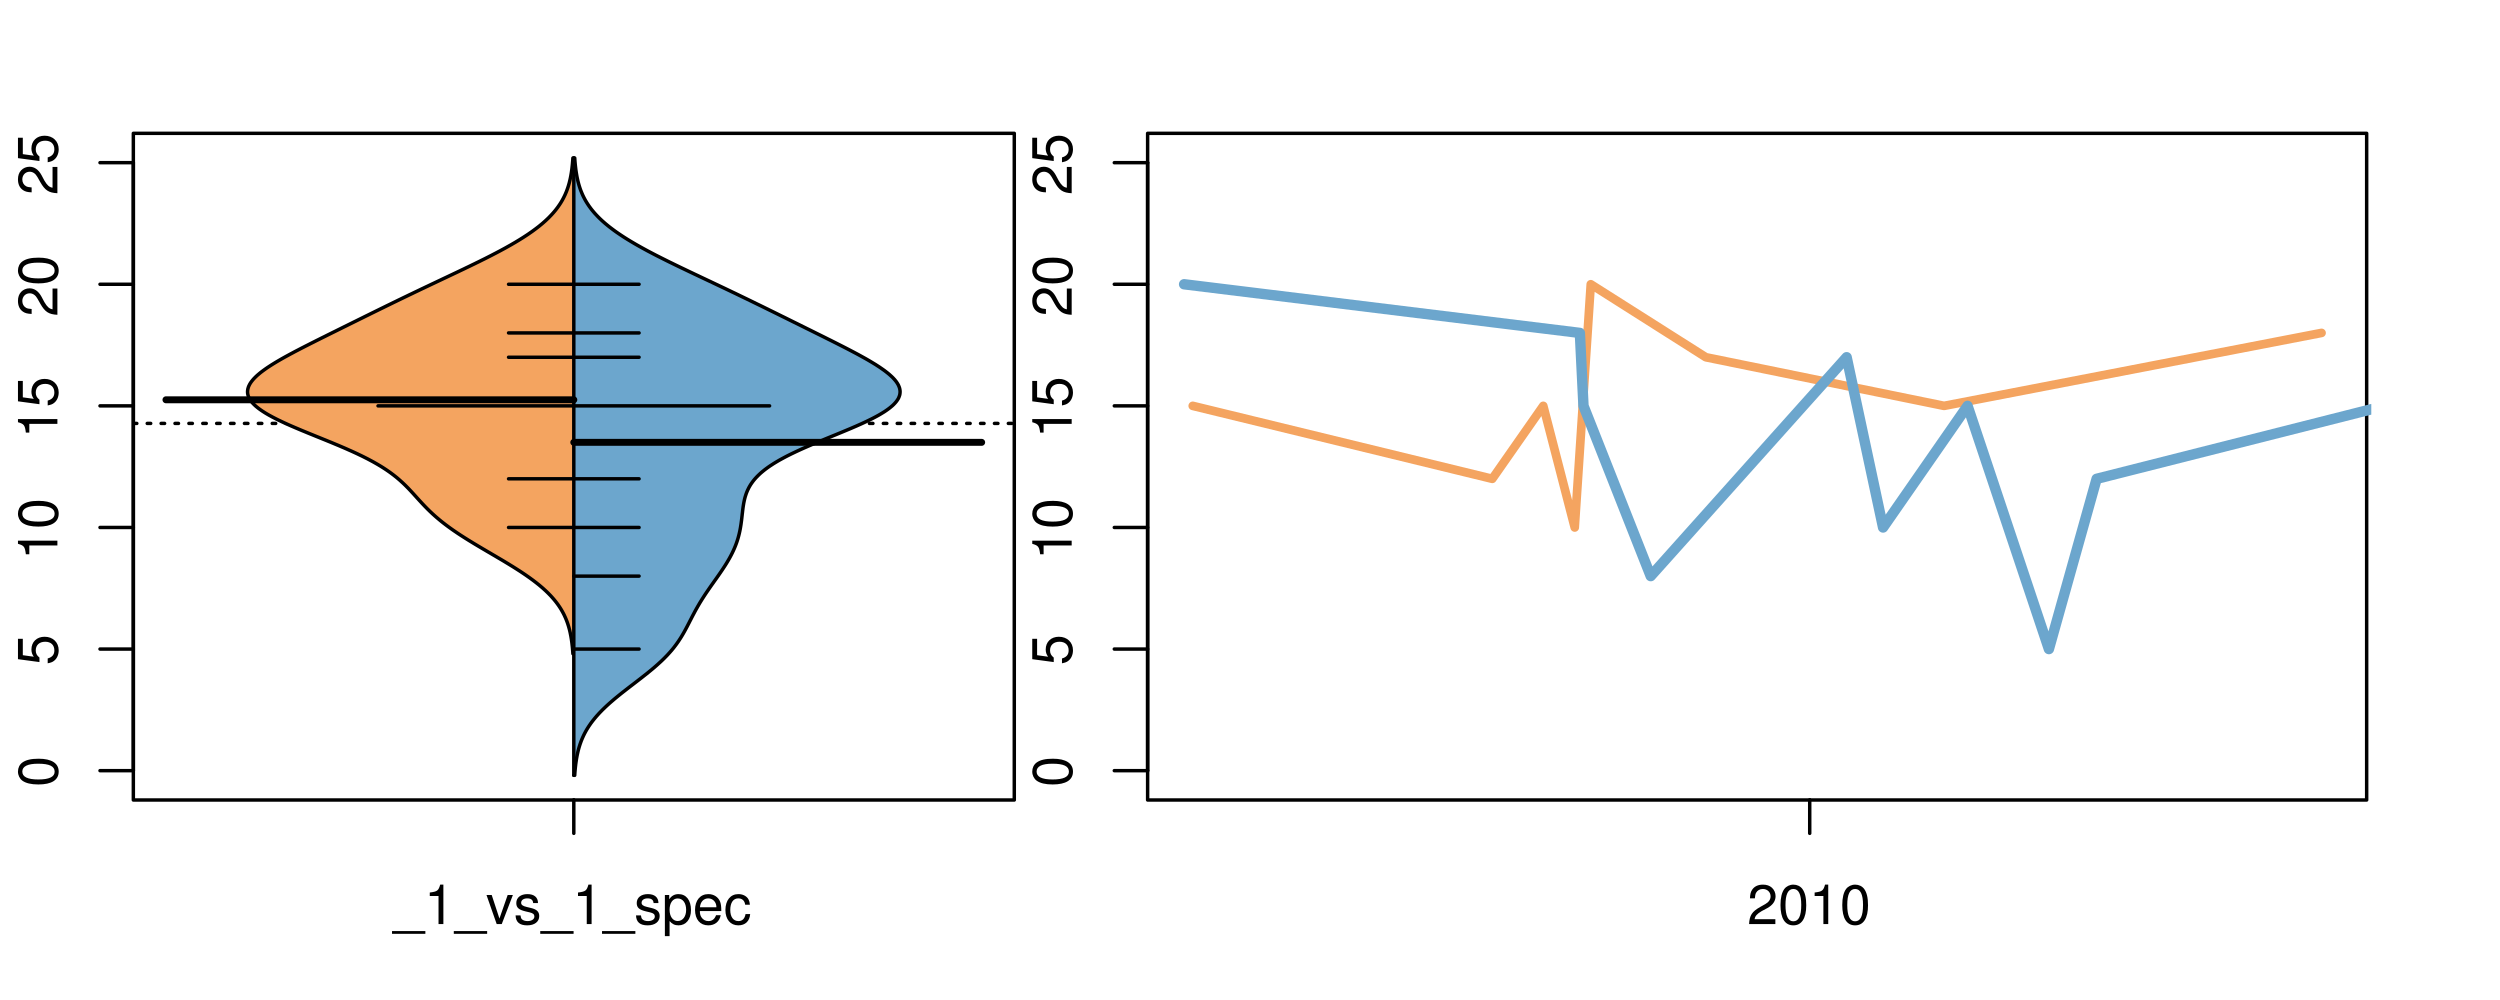 <?xml version="1.0" encoding="UTF-8"?>
<svg xmlns="http://www.w3.org/2000/svg" xmlns:xlink="http://www.w3.org/1999/xlink" width="540pt" height="216pt" viewBox="0 0 540 216" version="1.1">
<defs>
<g>
<symbol overflow="visible" id="glyph0-0">
<path style="stroke:none;" d="M -8.516 -3.297 C -8.516 -2.516 -8.156 -1.781 -7.578 -1.344 C -6.828 -0.797 -5.688 -0.516 -4.109 -0.516 C -1.25 -0.516 0.281 -1.469 0.281 -3.297 C 0.281 -5.094 -1.25 -6.078 -4.047 -6.078 C -5.703 -6.078 -6.797 -5.812 -7.578 -5.25 C -8.172 -4.812 -8.516 -4.109 -8.516 -3.297 Z M -7.578 -3.297 C -7.578 -4.438 -6.422 -5 -4.141 -5 C -1.734 -5 -0.594 -4.453 -0.594 -3.281 C -0.594 -2.156 -1.781 -1.594 -4.109 -1.594 C -6.438 -1.594 -7.578 -2.156 -7.578 -3.297 Z M -7.578 -3.297 "/>
</symbol>
<symbol overflow="visible" id="glyph0-1">
<path style="stroke:none;" d="M -8.516 -5.719 L -8.516 -1.312 L -3.875 -0.688 L -3.875 -1.656 C -4.469 -2.141 -4.672 -2.562 -4.672 -3.219 C -4.672 -4.359 -3.891 -5.078 -2.625 -5.078 C -1.406 -5.078 -0.656 -4.375 -0.656 -3.219 C -0.656 -2.297 -1.125 -1.734 -2.094 -1.469 L -2.094 -0.422 C -1.391 -0.562 -1.062 -0.688 -0.75 -0.938 C -0.094 -1.422 0.281 -2.281 0.281 -3.234 C 0.281 -4.953 -0.969 -6.156 -2.766 -6.156 C -4.453 -6.156 -5.609 -5.047 -5.609 -3.406 C -5.609 -2.812 -5.453 -2.328 -5.094 -1.844 L -7.469 -2.172 L -7.469 -5.719 Z M -8.516 -5.719 "/>
</symbol>
<symbol overflow="visible" id="glyph0-2">
<path style="stroke:none;" d="M -6.062 -3.109 L 0 -3.109 L 0 -4.156 L -8.516 -4.156 L -8.516 -3.469 C -7.203 -3.094 -7.016 -2.859 -6.812 -1.219 L -6.062 -1.219 Z M -6.062 -3.109 "/>
</symbol>
<symbol overflow="visible" id="glyph0-3">
<path style="stroke:none;" d="M -1.047 -6.078 L -1.047 -1.594 C -1.734 -1.703 -2.188 -2.094 -2.797 -3.125 L -3.438 -4.328 C -4.094 -5.516 -4.969 -6.125 -6.016 -6.125 C -6.719 -6.125 -7.375 -5.844 -7.844 -5.344 C -8.297 -4.844 -8.516 -4.219 -8.516 -3.406 C -8.516 -2.328 -8.125 -1.531 -7.406 -1.062 C -6.953 -0.75 -6.422 -0.625 -5.562 -0.594 L -5.562 -1.656 C -6.125 -1.688 -6.484 -1.766 -6.75 -1.906 C -7.266 -2.188 -7.578 -2.734 -7.578 -3.375 C -7.578 -4.328 -6.906 -5.047 -5.984 -5.047 C -5.312 -5.047 -4.734 -4.656 -4.312 -3.906 L -3.688 -2.797 C -2.672 -1.016 -1.875 -0.5 0 -0.406 L 0 -6.078 Z M -1.047 -6.078 "/>
</symbol>
<symbol overflow="visible" id="glyph0-4">
<path style="stroke:none;" d="M -8.75 -5.938 L -8.75 -4.938 L -5.5 -4.938 C -6.125 -4.531 -6.469 -3.859 -6.469 -3.016 C -6.469 -1.375 -5.156 -0.312 -3.156 -0.312 C -1.031 -0.312 0.281 -1.359 0.281 -3.047 C 0.281 -3.906 -0.047 -4.516 -0.828 -5.047 L 0 -5.047 L 0 -5.938 Z M -5.531 -3.188 C -5.531 -4.266 -4.578 -4.938 -3.078 -4.938 C -1.625 -4.938 -0.656 -4.25 -0.656 -3.188 C -0.656 -2.094 -1.625 -1.359 -3.094 -1.359 C -4.562 -1.359 -5.531 -2.094 -5.531 -3.188 Z M -5.531 -3.188 "/>
</symbol>
<symbol overflow="visible" id="glyph0-5">
<path style="stroke:none;" d="M -6.281 -3.094 L -6.281 -2.047 L -7.266 -2.047 C -7.688 -2.047 -7.906 -2.297 -7.906 -2.75 C -7.906 -2.828 -7.906 -2.875 -7.891 -3.094 L -8.719 -3.094 C -8.766 -2.875 -8.781 -2.734 -8.781 -2.531 C -8.781 -1.609 -8.25 -1.062 -7.359 -1.062 L -6.281 -1.062 L -6.281 -0.219 L -5.469 -0.219 L -5.469 -1.062 L 0 -1.062 L 0 -2.047 L -5.469 -2.047 L -5.469 -3.094 Z M -6.281 -3.094 "/>
</symbol>
<symbol overflow="visible" id="glyph0-6">
<path style="stroke:none;" d="M 1.516 -6.938 L 1.516 0.266 L 2.109 0.266 L 2.109 -6.938 Z M 1.516 -6.938 "/>
</symbol>
<symbol overflow="visible" id="glyph0-7">
<path style="stroke:none;" d="M -6.469 -3.266 C -6.469 -1.5 -5.203 -0.438 -3.094 -0.438 C -0.984 -0.438 0.281 -1.484 0.281 -3.281 C 0.281 -5.047 -0.984 -6.125 -3.047 -6.125 C -5.219 -6.125 -6.469 -5.078 -6.469 -3.266 Z M -5.547 -3.281 C -5.547 -4.406 -4.625 -5.078 -3.062 -5.078 C -1.578 -5.078 -0.641 -4.375 -0.641 -3.281 C -0.641 -2.156 -1.578 -1.469 -3.094 -1.469 C -4.609 -1.469 -5.547 -2.156 -5.547 -3.281 Z M -5.547 -3.281 "/>
</symbol>
<symbol overflow="visible" id="glyph0-8">
<path style="stroke:none;" d="M -8.75 -1.828 L -8.75 -0.812 L 0 -0.812 L 0 -1.828 Z M -8.75 -1.828 "/>
</symbol>
<symbol overflow="visible" id="glyph0-9">
<path style="stroke:none;" d="M -1.25 -2.297 L -1.25 -1.047 L 0 -1.047 L 0 -2.297 Z M -1.25 -2.297 "/>
</symbol>
<symbol overflow="visible" id="glyph0-10">
<path style="stroke:none;" d="M -2.047 -3.922 L 0 -3.922 L 0 -4.984 L -2.047 -4.984 L -2.047 -6.234 L -2.984 -6.234 L -2.984 -4.984 L -8.516 -4.984 L -8.516 -4.203 L -3.156 -0.344 L -2.047 -0.344 Z M -2.984 -3.922 L -2.984 -1.266 L -6.703 -3.922 Z M -2.984 -3.922 "/>
</symbol>
<symbol overflow="visible" id="glyph0-11">
<path style="stroke:none;" d="M 0 -3.422 L -6.281 -5.828 L -6.281 -4.703 L -1.188 -2.922 L -6.281 -1.25 L -6.281 -0.125 L 0 -2.328 Z M 0 -3.422 "/>
</symbol>
<symbol overflow="visible" id="glyph0-12">
<path style="stroke:none;" d="M -0.594 -6.422 C -0.562 -6.312 -0.562 -6.266 -0.562 -6.203 C -0.562 -5.859 -0.75 -5.656 -1.062 -5.656 L -4.75 -5.656 C -5.875 -5.656 -6.469 -4.844 -6.469 -3.297 C -6.469 -2.391 -6.203 -1.625 -5.734 -1.219 C -5.406 -0.922 -5.047 -0.797 -4.422 -0.781 L -4.422 -1.781 C -5.203 -1.875 -5.547 -2.328 -5.547 -3.266 C -5.547 -4.156 -5.203 -4.672 -4.609 -4.672 L -4.344 -4.672 C -3.922 -4.672 -3.75 -4.422 -3.641 -3.625 C -3.469 -2.203 -3.422 -1.984 -3.266 -1.609 C -2.969 -0.875 -2.406 -0.5 -1.578 -0.5 C -0.438 -0.5 0.281 -1.297 0.281 -2.562 C 0.281 -3.359 0 -4 -0.641 -4.703 C -0.016 -4.781 0.281 -5.094 0.281 -5.734 C 0.281 -5.938 0.25 -6.094 0.172 -6.422 Z M -1.984 -4.672 C -1.641 -4.672 -1.438 -4.578 -1.156 -4.266 C -0.797 -3.859 -0.594 -3.375 -0.594 -2.781 C -0.594 -2 -0.969 -1.547 -1.609 -1.547 C -2.266 -1.547 -2.609 -1.984 -2.766 -3.062 C -2.906 -4.109 -2.953 -4.328 -3.109 -4.672 Z M -1.984 -4.672 "/>
</symbol>
<symbol overflow="visible" id="glyph0-13">
<path style="stroke:none;" d="M 0 -5.781 L -6.281 -5.781 L -6.281 -4.781 L -2.719 -4.781 C -1.438 -4.781 -0.594 -4.109 -0.594 -3.078 C -0.594 -2.281 -1.078 -1.781 -1.844 -1.781 L -6.281 -1.781 L -6.281 -0.781 L -1.438 -0.781 C -0.391 -0.781 0.281 -1.562 0.281 -2.781 C 0.281 -3.703 -0.047 -4.297 -0.875 -4.891 L 0 -4.891 Z M 0 -5.781 "/>
</symbol>
<symbol overflow="visible" id="glyph0-14">
<path style="stroke:none;" d="M -2.812 -6.156 C -3.766 -6.156 -4.344 -6.078 -4.812 -5.906 C -5.844 -5.5 -6.469 -4.531 -6.469 -3.359 C -6.469 -1.609 -5.125 -0.484 -3.062 -0.484 C -1 -0.484 0.281 -1.578 0.281 -3.344 C 0.281 -4.781 -0.547 -5.766 -1.906 -6.031 L -1.906 -5.016 C -1.078 -4.734 -0.641 -4.172 -0.641 -3.375 C -0.641 -2.734 -0.938 -2.203 -1.469 -1.859 C -1.828 -1.625 -2.188 -1.531 -2.812 -1.531 Z M -3.625 -1.547 C -4.781 -1.625 -5.547 -2.344 -5.547 -3.344 C -5.547 -4.328 -4.734 -5.094 -3.703 -5.094 C -3.672 -5.094 -3.641 -5.094 -3.625 -5.078 Z M -3.625 -1.547 "/>
</symbol>
<symbol overflow="visible" id="glyph1-0">
<path style="stroke:none;" d="M 6.938 1.516 L -0.266 1.516 L -0.266 2.109 L 6.938 2.109 Z M 6.938 1.516 "/>
</symbol>
<symbol overflow="visible" id="glyph1-1">
<path style="stroke:none;" d="M 3.109 -6.062 L 3.109 0 L 4.156 0 L 4.156 -8.516 L 3.469 -8.516 C 3.094 -7.203 2.859 -7.016 1.219 -6.812 L 1.219 -6.062 Z M 3.109 -6.062 "/>
</symbol>
<symbol overflow="visible" id="glyph1-2">
<path style="stroke:none;" d="M 3.422 0 L 5.828 -6.281 L 4.703 -6.281 L 2.922 -1.188 L 1.25 -6.281 L 0.125 -6.281 L 2.328 0 Z M 3.422 0 "/>
</symbol>
<symbol overflow="visible" id="glyph1-3">
<path style="stroke:none;" d="M 5.25 -4.531 C 5.25 -5.766 4.422 -6.469 2.969 -6.469 C 1.516 -6.469 0.562 -5.719 0.562 -4.547 C 0.562 -3.562 1.062 -3.094 2.562 -2.734 L 3.484 -2.516 C 4.188 -2.344 4.469 -2.094 4.469 -1.625 C 4.469 -1.047 3.875 -0.641 3 -0.641 C 2.453 -0.641 2 -0.797 1.75 -1.062 C 1.594 -1.25 1.531 -1.422 1.469 -1.875 L 0.406 -1.875 C 0.453 -0.422 1.266 0.281 2.922 0.281 C 4.5 0.281 5.516 -0.5 5.516 -1.719 C 5.516 -2.656 4.984 -3.172 3.734 -3.469 L 2.766 -3.703 C 1.953 -3.891 1.609 -4.156 1.609 -4.594 C 1.609 -5.172 2.125 -5.547 2.938 -5.547 C 3.75 -5.547 4.172 -5.203 4.203 -4.531 Z M 5.25 -4.531 "/>
</symbol>
<symbol overflow="visible" id="glyph1-4">
<path style="stroke:none;" d="M 0.641 2.609 L 1.656 2.609 L 1.656 -0.656 C 2.188 -0.016 2.766 0.281 3.594 0.281 C 5.203 0.281 6.281 -1.031 6.281 -3.031 C 6.281 -5.141 5.25 -6.469 3.578 -6.469 C 2.719 -6.469 2.047 -6.078 1.578 -5.344 L 1.578 -6.281 L 0.641 -6.281 Z M 3.406 -5.531 C 4.516 -5.531 5.234 -4.562 5.234 -3.062 C 5.234 -1.625 4.5 -0.656 3.406 -0.656 C 2.359 -0.656 1.656 -1.625 1.656 -3.094 C 1.656 -4.578 2.359 -5.531 3.406 -5.531 Z M 3.406 -5.531 "/>
</symbol>
<symbol overflow="visible" id="glyph1-5">
<path style="stroke:none;" d="M 6.156 -2.812 C 6.156 -3.766 6.078 -4.344 5.906 -4.812 C 5.5 -5.844 4.531 -6.469 3.359 -6.469 C 1.609 -6.469 0.484 -5.125 0.484 -3.062 C 0.484 -1 1.578 0.281 3.344 0.281 C 4.781 0.281 5.766 -0.547 6.031 -1.906 L 5.016 -1.906 C 4.734 -1.078 4.172 -0.641 3.375 -0.641 C 2.734 -0.641 2.203 -0.938 1.859 -1.469 C 1.625 -1.828 1.531 -2.188 1.531 -2.812 Z M 1.547 -3.625 C 1.625 -4.781 2.344 -5.547 3.344 -5.547 C 4.328 -5.547 5.094 -4.734 5.094 -3.703 C 5.094 -3.672 5.094 -3.641 5.078 -3.625 Z M 1.547 -3.625 "/>
</symbol>
<symbol overflow="visible" id="glyph1-6">
<path style="stroke:none;" d="M 5.656 -4.172 C 5.609 -4.781 5.469 -5.188 5.234 -5.531 C 4.797 -6.125 4.047 -6.469 3.172 -6.469 C 1.469 -6.469 0.375 -5.125 0.375 -3.031 C 0.375 -1.016 1.453 0.281 3.156 0.281 C 4.656 0.281 5.609 -0.625 5.719 -2.156 L 4.719 -2.156 C 4.547 -1.156 4.031 -0.641 3.188 -0.641 C 2.078 -0.641 1.422 -1.547 1.422 -3.031 C 1.422 -4.609 2.062 -5.547 3.156 -5.547 C 4 -5.547 4.531 -5.047 4.641 -4.172 Z M 5.656 -4.172 "/>
</symbol>
<symbol overflow="visible" id="glyph1-7">
<path style="stroke:none;" d="M 6.078 -1.047 L 1.594 -1.047 C 1.703 -1.734 2.094 -2.188 3.125 -2.797 L 4.328 -3.438 C 5.516 -4.094 6.125 -4.969 6.125 -6.016 C 6.125 -6.719 5.844 -7.375 5.344 -7.844 C 4.844 -8.297 4.219 -8.516 3.406 -8.516 C 2.328 -8.516 1.531 -8.125 1.062 -7.406 C 0.75 -6.953 0.625 -6.422 0.594 -5.562 L 1.656 -5.562 C 1.688 -6.125 1.766 -6.484 1.906 -6.75 C 2.188 -7.266 2.734 -7.578 3.375 -7.578 C 4.328 -7.578 5.047 -6.906 5.047 -5.984 C 5.047 -5.312 4.656 -4.734 3.906 -4.312 L 2.797 -3.688 C 1.016 -2.672 0.5 -1.875 0.406 0 L 6.078 0 Z M 6.078 -1.047 "/>
</symbol>
<symbol overflow="visible" id="glyph1-8">
<path style="stroke:none;" d="M 3.297 -8.516 C 2.516 -8.516 1.781 -8.156 1.344 -7.578 C 0.797 -6.828 0.516 -5.688 0.516 -4.109 C 0.516 -1.25 1.469 0.281 3.297 0.281 C 5.094 0.281 6.078 -1.25 6.078 -4.047 C 6.078 -5.703 5.812 -6.797 5.25 -7.578 C 4.812 -8.172 4.109 -8.516 3.297 -8.516 Z M 3.297 -7.578 C 4.438 -7.578 5 -6.422 5 -4.141 C 5 -1.734 4.453 -0.594 3.281 -0.594 C 2.156 -0.594 1.594 -1.781 1.594 -4.109 C 1.594 -6.438 2.156 -7.578 3.297 -7.578 Z M 3.297 -7.578 "/>
</symbol>
</g>
<clipPath id="clip1">
  <path d="M 28.801 28.801 L 220.086 28.801 L 220.086 173.801 L 28.801 173.801 Z M 28.801 28.801 "/>
</clipPath>
<clipPath id="clip2">
  <path d="M 247.887 28.801 L 512.199 28.801 L 512.199 173.801 L 247.887 173.801 Z M 247.887 28.801 "/>
</clipPath>
<clipPath id="clip3">
  <path d="M 233.484 14.398 L 526.598 14.398 L 526.598 188.199 L 233.484 188.199 Z M 233.484 14.398 "/>
</clipPath>
<clipPath id="clip4">
  <path d="M 247.887 28.801 L 512.199 28.801 L 512.199 173.801 L 247.887 173.801 Z M 247.887 28.801 "/>
</clipPath>
</defs>
<g id="surface406">
<path style="fill:none;stroke-width:0.75;stroke-linecap:round;stroke-linejoin:round;stroke:rgb(0%,0%,0%);stroke-opacity:1;stroke-miterlimit:10;" d="M 28.801 172.801 L 219.086 172.801 L 219.086 28.801 L 28.801 28.801 L 28.801 172.801 "/>
<path style="fill:none;stroke-width:0.75;stroke-linecap:round;stroke-linejoin:round;stroke:rgb(0%,0%,0%);stroke-opacity:1;stroke-miterlimit:10;" d="M 28.801 166.461 L 28.801 35.141 "/>
<path style="fill:none;stroke-width:0.75;stroke-linecap:round;stroke-linejoin:round;stroke:rgb(0%,0%,0%);stroke-opacity:1;stroke-miterlimit:10;" d="M 28.801 166.461 L 21.602 166.461 "/>
<path style="fill:none;stroke-width:0.75;stroke-linecap:round;stroke-linejoin:round;stroke:rgb(0%,0%,0%);stroke-opacity:1;stroke-miterlimit:10;" d="M 28.801 140.195 L 21.602 140.195 "/>
<path style="fill:none;stroke-width:0.75;stroke-linecap:round;stroke-linejoin:round;stroke:rgb(0%,0%,0%);stroke-opacity:1;stroke-miterlimit:10;" d="M 28.801 113.934 L 21.602 113.934 "/>
<path style="fill:none;stroke-width:0.75;stroke-linecap:round;stroke-linejoin:round;stroke:rgb(0%,0%,0%);stroke-opacity:1;stroke-miterlimit:10;" d="M 28.801 87.668 L 21.602 87.668 "/>
<path style="fill:none;stroke-width:0.75;stroke-linecap:round;stroke-linejoin:round;stroke:rgb(0%,0%,0%);stroke-opacity:1;stroke-miterlimit:10;" d="M 28.801 61.402 L 21.602 61.402 "/>
<path style="fill:none;stroke-width:0.75;stroke-linecap:round;stroke-linejoin:round;stroke:rgb(0%,0%,0%);stroke-opacity:1;stroke-miterlimit:10;" d="M 28.801 35.141 L 21.602 35.141 "/>
<g style="fill:rgb(0%,0%,0%);fill-opacity:1;">
  <use xlink:href="#glyph0-0" x="12.396" y="169.961"/>
</g>
<g style="fill:rgb(0%,0%,0%);fill-opacity:1;">
  <use xlink:href="#glyph0-1" x="12.396" y="143.695"/>
</g>
<g style="fill:rgb(0%,0%,0%);fill-opacity:1;">
  <use xlink:href="#glyph0-2" x="12.396" y="120.934"/>
  <use xlink:href="#glyph0-0" x="12.396" y="114.262"/>
</g>
<g style="fill:rgb(0%,0%,0%);fill-opacity:1;">
  <use xlink:href="#glyph0-2" x="12.396" y="94.668"/>
  <use xlink:href="#glyph0-1" x="12.396" y="87.996"/>
</g>
<g style="fill:rgb(0%,0%,0%);fill-opacity:1;">
  <use xlink:href="#glyph0-3" x="12.396" y="68.402"/>
  <use xlink:href="#glyph0-0" x="12.396" y="61.73"/>
</g>
<g style="fill:rgb(0%,0%,0%);fill-opacity:1;">
  <use xlink:href="#glyph0-3" x="12.396" y="42.141"/>
  <use xlink:href="#glyph0-1" x="12.396" y="35.469"/>
</g>
<path style="fill:none;stroke-width:0.75;stroke-linecap:round;stroke-linejoin:round;stroke:rgb(0%,0%,0%);stroke-opacity:1;stroke-miterlimit:10;" d="M 123.941 172.801 L 123.941 172.801 "/>
<path style="fill:none;stroke-width:0.75;stroke-linecap:round;stroke-linejoin:round;stroke:rgb(0%,0%,0%);stroke-opacity:1;stroke-miterlimit:10;" d="M 123.941 172.801 L 123.941 180 "/>
<g style="fill:rgb(0%,0%,0%);fill-opacity:1;">
  <use xlink:href="#glyph1-0" x="84.941" y="199.596"/>
  <use xlink:href="#glyph1-1" x="91.613" y="199.596"/>
  <use xlink:href="#glyph1-0" x="98.285" y="199.596"/>
  <use xlink:href="#glyph1-2" x="104.957" y="199.596"/>
  <use xlink:href="#glyph1-3" x="110.957" y="199.596"/>
  <use xlink:href="#glyph1-0" x="116.957" y="199.596"/>
  <use xlink:href="#glyph1-1" x="123.629" y="199.596"/>
  <use xlink:href="#glyph1-0" x="130.301" y="199.596"/>
  <use xlink:href="#glyph1-3" x="136.973" y="199.596"/>
  <use xlink:href="#glyph1-4" x="142.973" y="199.596"/>
  <use xlink:href="#glyph1-5" x="149.645" y="199.596"/>
  <use xlink:href="#glyph1-6" x="156.316" y="199.596"/>
</g>
<g clip-path="url(#clip1)" clip-rule="nonzero">
<path style="fill:none;stroke-width:0.75;stroke-linecap:round;stroke-linejoin:round;stroke:rgb(0%,0%,0%);stroke-opacity:1;stroke-dasharray:0.75,2.25;stroke-miterlimit:10;" d="M 28.801 91.461 L 219.086 91.461 "/>
<path style=" stroke:none;fill-rule:nonzero;fill:rgb(95.686%,64.314%,37.647%);fill-opacity:1;" d="M 123.941 34.133 L 123.746 34.133 L 123.73 34.344 L 123.719 34.551 L 123.699 34.762 L 123.684 34.973 L 123.664 35.18 L 123.648 35.391 L 123.625 35.602 L 123.605 35.809 L 123.559 36.23 L 123.535 36.438 L 123.508 36.648 L 123.477 36.855 L 123.449 37.066 L 123.418 37.277 L 123.383 37.484 L 123.312 37.906 L 123.27 38.113 L 123.23 38.324 L 123.188 38.535 L 123.141 38.742 L 123.094 38.953 L 123.043 39.16 L 122.992 39.371 L 122.938 39.582 L 122.879 39.789 L 122.754 40.211 L 122.688 40.418 L 122.617 40.629 L 122.543 40.84 L 122.469 41.047 L 122.391 41.258 L 122.309 41.469 L 122.219 41.676 L 122.129 41.887 L 122.039 42.094 L 121.836 42.516 L 121.73 42.723 L 121.621 42.934 L 121.508 43.145 L 121.391 43.352 L 121.141 43.773 L 121.008 43.98 L 120.871 44.191 L 120.727 44.398 L 120.582 44.609 L 120.43 44.82 L 120.273 45.027 L 120.113 45.238 L 119.945 45.449 L 119.773 45.656 L 119.594 45.867 L 119.41 46.078 L 119.223 46.285 L 119.027 46.496 L 118.828 46.703 L 118.625 46.914 L 118.414 47.125 L 118.195 47.332 L 117.973 47.543 L 117.746 47.754 L 117.508 47.961 L 117.27 48.172 L 117.023 48.383 L 116.77 48.59 L 116.516 48.801 L 116.25 49.012 L 115.98 49.219 L 115.703 49.43 L 115.422 49.637 L 115.137 49.848 L 114.844 50.059 L 114.543 50.266 L 114.242 50.477 L 113.93 50.688 L 113.617 50.895 L 112.969 51.316 L 112.637 51.523 L 112.301 51.734 L 111.961 51.941 L 111.609 52.152 L 111.262 52.363 L 110.902 52.57 L 110.543 52.781 L 110.176 52.992 L 109.805 53.199 L 109.43 53.41 L 109.051 53.621 L 108.668 53.828 L 108.281 54.039 L 107.887 54.25 L 107.492 54.457 L 107.094 54.668 L 106.691 54.875 L 106.289 55.086 L 105.879 55.297 L 105.469 55.504 L 105.055 55.715 L 104.637 55.926 L 104.215 56.133 L 103.371 56.555 L 102.941 56.762 L 102.516 56.973 L 102.082 57.18 L 101.652 57.391 L 101.219 57.602 L 100.781 57.809 L 100.348 58.02 L 99.91 58.23 L 99.469 58.438 L 99.031 58.648 L 98.59 58.859 L 98.148 59.066 L 97.707 59.277 L 97.266 59.484 L 96.824 59.695 L 96.379 59.906 L 95.938 60.113 L 95.492 60.324 L 95.051 60.535 L 94.609 60.742 L 94.164 60.953 L 93.723 61.164 L 93.281 61.371 L 92.398 61.793 L 91.957 62 L 91.516 62.211 L 91.074 62.418 L 90.199 62.84 L 89.762 63.047 L 88.887 63.469 L 88.449 63.676 L 88.016 63.887 L 87.578 64.098 L 87.145 64.305 L 86.711 64.516 L 86.281 64.723 L 85.848 64.934 L 85.418 65.145 L 84.988 65.352 L 84.129 65.773 L 83.699 65.98 L 83.27 66.191 L 82.844 66.402 L 82.418 66.609 L 81.988 66.82 L 81.562 67.031 L 81.137 67.238 L 80.711 67.449 L 80.285 67.656 L 79.863 67.867 L 79.438 68.078 L 79.012 68.285 L 78.59 68.496 L 78.164 68.707 L 77.742 68.914 L 77.316 69.125 L 76.895 69.336 L 76.469 69.543 L 76.047 69.754 L 75.625 69.961 L 75.199 70.172 L 74.777 70.383 L 74.355 70.59 L 73.93 70.801 L 73.508 71.012 L 73.086 71.219 L 72.664 71.43 L 72.238 71.641 L 71.816 71.848 L 71.395 72.059 L 70.973 72.266 L 70.551 72.477 L 70.133 72.688 L 69.711 72.895 L 69.289 73.105 L 68.871 73.316 L 68.453 73.523 L 67.617 73.945 L 67.203 74.152 L 66.375 74.574 L 65.965 74.781 L 65.555 74.992 L 65.148 75.199 L 64.742 75.41 L 64.34 75.621 L 63.938 75.828 L 63.539 76.039 L 63.145 76.25 L 62.754 76.457 L 61.98 76.879 L 61.602 77.086 L 61.223 77.297 L 60.855 77.504 L 60.488 77.715 L 60.125 77.926 L 59.773 78.133 L 59.422 78.344 L 59.078 78.555 L 58.742 78.762 L 58.414 78.973 L 58.09 79.184 L 57.773 79.391 L 57.469 79.602 L 57.172 79.812 L 56.883 80.02 L 56.602 80.23 L 56.328 80.438 L 56.07 80.648 L 55.82 80.859 L 55.578 81.066 L 55.352 81.277 L 55.133 81.488 L 54.93 81.695 L 54.734 81.906 L 54.555 82.117 L 54.387 82.324 L 54.23 82.535 L 54.09 82.742 L 53.961 82.953 L 53.852 83.164 L 53.75 83.371 L 53.664 83.582 L 53.598 83.793 L 53.539 84 L 53.504 84.211 L 53.48 84.422 L 53.469 84.629 L 53.48 84.84 L 53.5 85.047 L 53.547 85.258 L 53.602 85.469 L 53.672 85.676 L 53.766 85.887 L 53.867 86.098 L 53.992 86.305 L 54.133 86.516 L 54.285 86.727 L 54.457 86.934 L 54.641 87.145 L 54.852 87.355 L 55.066 87.562 L 55.301 87.773 L 55.555 87.98 L 55.816 88.191 L 56.102 88.402 L 56.395 88.609 L 56.707 88.82 L 57.031 89.031 L 57.363 89.238 L 57.719 89.449 L 58.082 89.66 L 58.461 89.867 L 58.848 90.078 L 59.246 90.285 L 59.66 90.496 L 60.082 90.707 L 60.516 90.914 L 60.957 91.125 L 61.406 91.336 L 61.867 91.543 L 62.332 91.754 L 62.809 91.965 L 63.289 92.172 L 63.777 92.383 L 64.27 92.59 L 64.766 92.801 L 65.27 93.012 L 65.777 93.219 L 66.285 93.43 L 66.797 93.641 L 67.312 93.848 L 68.344 94.27 L 68.863 94.477 L 69.895 94.898 L 70.41 95.105 L 70.922 95.316 L 71.434 95.523 L 71.941 95.734 L 72.445 95.945 L 72.945 96.152 L 73.441 96.363 L 73.934 96.574 L 74.418 96.781 L 74.898 96.992 L 75.371 97.203 L 75.844 97.41 L 76.305 97.621 L 76.758 97.828 L 77.211 98.039 L 77.648 98.25 L 78.086 98.457 L 78.512 98.668 L 78.926 98.879 L 79.34 99.086 L 79.738 99.297 L 80.133 99.508 L 80.52 99.715 L 80.895 99.926 L 81.266 100.137 L 81.625 100.344 L 81.977 100.555 L 82.32 100.762 L 82.656 100.973 L 82.984 101.184 L 83.301 101.391 L 83.613 101.602 L 83.918 101.812 L 84.211 102.02 L 84.5 102.23 L 84.781 102.441 L 85.055 102.648 L 85.32 102.859 L 85.582 103.066 L 85.836 103.277 L 86.082 103.488 L 86.324 103.695 L 86.559 103.906 L 86.789 104.117 L 87.016 104.324 L 87.238 104.535 L 87.457 104.746 L 87.668 104.953 L 87.875 105.164 L 88.082 105.371 L 88.285 105.582 L 88.484 105.793 L 88.68 106 L 89.07 106.422 L 89.262 106.629 L 89.453 106.84 L 89.641 107.051 L 89.832 107.258 L 90.02 107.469 L 90.211 107.68 L 90.402 107.887 L 90.59 108.098 L 90.785 108.305 L 90.977 108.516 L 91.172 108.727 L 91.367 108.934 L 91.766 109.355 L 91.969 109.562 L 92.383 109.984 L 92.598 110.191 L 92.812 110.402 L 93.031 110.609 L 93.254 110.82 L 93.48 111.031 L 93.711 111.238 L 93.945 111.449 L 94.184 111.66 L 94.426 111.867 L 94.926 112.289 L 95.18 112.496 L 95.441 112.707 L 95.707 112.918 L 95.977 113.125 L 96.25 113.336 L 96.527 113.543 L 96.812 113.754 L 97.102 113.965 L 97.391 114.172 L 97.688 114.383 L 97.988 114.594 L 98.293 114.801 L 98.602 115.012 L 98.914 115.223 L 99.23 115.43 L 99.551 115.641 L 99.875 115.848 L 100.203 116.059 L 100.535 116.27 L 100.867 116.477 L 101.203 116.688 L 101.547 116.898 L 101.887 117.105 L 102.23 117.316 L 102.578 117.527 L 102.926 117.734 L 103.277 117.945 L 103.629 118.152 L 104.34 118.574 L 104.695 118.781 L 105.051 118.992 L 105.41 119.203 L 105.77 119.41 L 106.125 119.621 L 106.484 119.832 L 106.84 120.039 L 107.551 120.461 L 107.906 120.668 L 108.262 120.879 L 108.613 121.086 L 108.965 121.297 L 109.312 121.508 L 109.656 121.715 L 110.004 121.926 L 110.344 122.137 L 110.684 122.344 L 111.02 122.555 L 111.352 122.766 L 111.68 122.973 L 112.008 123.184 L 112.332 123.391 L 112.965 123.812 L 113.273 124.02 L 113.582 124.23 L 113.883 124.441 L 114.18 124.648 L 114.477 124.859 L 114.762 125.07 L 115.047 125.277 L 115.328 125.488 L 115.602 125.699 L 115.871 125.906 L 116.133 126.117 L 116.395 126.324 L 116.648 126.535 L 116.895 126.746 L 117.141 126.953 L 117.379 127.164 L 117.609 127.375 L 117.84 127.582 L 118.277 128.004 L 118.488 128.211 L 118.691 128.422 L 118.895 128.629 L 119.277 129.051 L 119.461 129.258 L 119.641 129.469 L 119.816 129.68 L 119.984 129.887 L 120.148 130.098 L 120.309 130.309 L 120.461 130.516 L 120.613 130.727 L 120.754 130.934 L 120.895 131.145 L 121.031 131.355 L 121.16 131.562 L 121.285 131.773 L 121.406 131.984 L 121.523 132.191 L 121.637 132.402 L 121.746 132.613 L 121.852 132.82 L 122.047 133.242 L 122.141 133.449 L 122.23 133.66 L 122.316 133.867 L 122.398 134.078 L 122.477 134.289 L 122.551 134.496 L 122.625 134.707 L 122.691 134.918 L 122.758 135.125 L 122.883 135.547 L 122.938 135.754 L 122.996 135.965 L 123.047 136.172 L 123.098 136.383 L 123.145 136.594 L 123.188 136.801 L 123.273 137.223 L 123.312 137.43 L 123.383 137.852 L 123.418 138.059 L 123.48 138.48 L 123.508 138.688 L 123.535 138.898 L 123.559 139.105 L 123.605 139.527 L 123.629 139.734 L 123.668 140.156 L 123.684 140.363 L 123.703 140.574 L 123.719 140.785 L 123.73 140.992 L 123.746 141.203 L 123.941 141.203 Z M 123.941 34.133 "/>
<path style="fill:none;stroke-width:0.75;stroke-linecap:round;stroke-linejoin:round;stroke:rgb(0%,0%,0%);stroke-opacity:1;stroke-miterlimit:10;" d="M 123.941 34.133 L 123.746 34.133 L 123.73 34.344 L 123.719 34.551 L 123.699 34.762 L 123.684 34.973 L 123.664 35.18 L 123.648 35.391 L 123.625 35.602 L 123.605 35.809 L 123.559 36.23 L 123.535 36.438 L 123.508 36.648 L 123.477 36.855 L 123.449 37.066 L 123.418 37.277 L 123.383 37.484 L 123.312 37.906 L 123.27 38.113 L 123.23 38.324 L 123.188 38.535 L 123.141 38.742 L 123.094 38.953 L 123.043 39.16 L 122.992 39.371 L 122.938 39.582 L 122.879 39.789 L 122.754 40.211 L 122.688 40.418 L 122.617 40.629 L 122.543 40.84 L 122.469 41.047 L 122.391 41.258 L 122.309 41.469 L 122.219 41.676 L 122.129 41.887 L 122.039 42.094 L 121.836 42.516 L 121.73 42.723 L 121.621 42.934 L 121.508 43.145 L 121.391 43.352 L 121.141 43.773 L 121.008 43.98 L 120.871 44.191 L 120.727 44.398 L 120.582 44.609 L 120.43 44.82 L 120.273 45.027 L 120.113 45.238 L 119.945 45.449 L 119.773 45.656 L 119.594 45.867 L 119.41 46.078 L 119.223 46.285 L 119.027 46.496 L 118.828 46.703 L 118.625 46.914 L 118.414 47.125 L 118.195 47.332 L 117.973 47.543 L 117.746 47.754 L 117.508 47.961 L 117.27 48.172 L 117.023 48.383 L 116.77 48.59 L 116.516 48.801 L 116.25 49.012 L 115.98 49.219 L 115.703 49.43 L 115.422 49.637 L 115.137 49.848 L 114.844 50.059 L 114.543 50.266 L 114.242 50.477 L 113.93 50.688 L 113.617 50.895 L 112.969 51.316 L 112.637 51.523 L 112.301 51.734 L 111.961 51.941 L 111.609 52.152 L 111.262 52.363 L 110.902 52.57 L 110.543 52.781 L 110.176 52.992 L 109.805 53.199 L 109.43 53.41 L 109.051 53.621 L 108.668 53.828 L 108.281 54.039 L 107.887 54.25 L 107.492 54.457 L 107.094 54.668 L 106.691 54.875 L 106.289 55.086 L 105.879 55.297 L 105.469 55.504 L 105.055 55.715 L 104.637 55.926 L 104.215 56.133 L 103.371 56.555 L 102.941 56.762 L 102.516 56.973 L 102.082 57.18 L 101.652 57.391 L 101.219 57.602 L 100.781 57.809 L 100.348 58.02 L 99.91 58.23 L 99.469 58.438 L 99.031 58.648 L 98.59 58.859 L 98.148 59.066 L 97.707 59.277 L 97.266 59.484 L 96.824 59.695 L 96.379 59.906 L 95.938 60.113 L 95.492 60.324 L 95.051 60.535 L 94.609 60.742 L 94.164 60.953 L 93.723 61.164 L 93.281 61.371 L 92.398 61.793 L 91.957 62 L 91.516 62.211 L 91.074 62.418 L 90.199 62.84 L 89.762 63.047 L 88.887 63.469 L 88.449 63.676 L 88.016 63.887 L 87.578 64.098 L 87.145 64.305 L 86.711 64.516 L 86.281 64.723 L 85.848 64.934 L 85.418 65.145 L 84.988 65.352 L 84.129 65.773 L 83.699 65.98 L 83.27 66.191 L 82.844 66.402 L 82.418 66.609 L 81.988 66.82 L 81.562 67.031 L 81.137 67.238 L 80.711 67.449 L 80.285 67.656 L 79.863 67.867 L 79.438 68.078 L 79.012 68.285 L 78.59 68.496 L 78.164 68.707 L 77.742 68.914 L 77.316 69.125 L 76.895 69.336 L 76.469 69.543 L 76.047 69.754 L 75.625 69.961 L 75.199 70.172 L 74.777 70.383 L 74.355 70.59 L 73.93 70.801 L 73.508 71.012 L 73.086 71.219 L 72.664 71.43 L 72.238 71.641 L 71.816 71.848 L 71.395 72.059 L 70.973 72.266 L 70.551 72.477 L 70.133 72.688 L 69.711 72.895 L 69.289 73.105 L 68.871 73.316 L 68.453 73.523 L 67.617 73.945 L 67.203 74.152 L 66.375 74.574 L 65.965 74.781 L 65.555 74.992 L 65.148 75.199 L 64.742 75.41 L 64.34 75.621 L 63.938 75.828 L 63.539 76.039 L 63.145 76.25 L 62.754 76.457 L 61.98 76.879 L 61.602 77.086 L 61.223 77.297 L 60.855 77.504 L 60.488 77.715 L 60.125 77.926 L 59.773 78.133 L 59.422 78.344 L 59.078 78.555 L 58.742 78.762 L 58.414 78.973 L 58.09 79.184 L 57.773 79.391 L 57.469 79.602 L 57.172 79.812 L 56.883 80.02 L 56.602 80.23 L 56.328 80.438 L 56.07 80.648 L 55.82 80.859 L 55.578 81.066 L 55.352 81.277 L 55.133 81.488 L 54.93 81.695 L 54.734 81.906 L 54.555 82.117 L 54.387 82.324 L 54.23 82.535 L 54.09 82.742 L 53.961 82.953 L 53.852 83.164 L 53.75 83.371 L 53.664 83.582 L 53.598 83.793 L 53.539 84 L 53.504 84.211 L 53.48 84.422 L 53.469 84.629 L 53.48 84.84 L 53.5 85.047 L 53.547 85.258 L 53.602 85.469 L 53.672 85.676 L 53.766 85.887 L 53.867 86.098 L 53.992 86.305 L 54.133 86.516 L 54.285 86.727 L 54.457 86.934 L 54.641 87.145 L 54.852 87.355 L 55.066 87.562 L 55.301 87.773 L 55.555 87.98 L 55.816 88.191 L 56.102 88.402 L 56.395 88.609 L 56.707 88.82 L 57.031 89.031 L 57.363 89.238 L 57.719 89.449 L 58.082 89.66 L 58.461 89.867 L 58.848 90.078 L 59.246 90.285 L 59.66 90.496 L 60.082 90.707 L 60.516 90.914 L 60.957 91.125 L 61.406 91.336 L 61.867 91.543 L 62.332 91.754 L 62.809 91.965 L 63.289 92.172 L 63.777 92.383 L 64.27 92.59 L 64.766 92.801 L 65.27 93.012 L 65.777 93.219 L 66.285 93.43 L 66.797 93.641 L 67.312 93.848 L 68.344 94.27 L 68.863 94.477 L 69.895 94.898 L 70.41 95.105 L 70.922 95.316 L 71.434 95.523 L 71.941 95.734 L 72.445 95.945 L 72.945 96.152 L 73.441 96.363 L 73.934 96.574 L 74.418 96.781 L 74.898 96.992 L 75.371 97.203 L 75.844 97.41 L 76.305 97.621 L 76.758 97.828 L 77.211 98.039 L 77.648 98.25 L 78.086 98.457 L 78.512 98.668 L 78.926 98.879 L 79.34 99.086 L 79.738 99.297 L 80.133 99.508 L 80.52 99.715 L 80.895 99.926 L 81.266 100.137 L 81.625 100.344 L 81.977 100.555 L 82.32 100.762 L 82.656 100.973 L 82.984 101.184 L 83.301 101.391 L 83.613 101.602 L 83.918 101.812 L 84.211 102.02 L 84.5 102.23 L 84.781 102.441 L 85.055 102.648 L 85.32 102.859 L 85.582 103.066 L 85.836 103.277 L 86.082 103.488 L 86.324 103.695 L 86.559 103.906 L 86.789 104.117 L 87.016 104.324 L 87.238 104.535 L 87.457 104.746 L 87.668 104.953 L 87.875 105.164 L 88.082 105.371 L 88.285 105.582 L 88.484 105.793 L 88.68 106 L 89.07 106.422 L 89.262 106.629 L 89.453 106.84 L 89.641 107.051 L 89.832 107.258 L 90.02 107.469 L 90.211 107.68 L 90.402 107.887 L 90.59 108.098 L 90.785 108.305 L 90.977 108.516 L 91.172 108.727 L 91.367 108.934 L 91.766 109.355 L 91.969 109.562 L 92.383 109.984 L 92.598 110.191 L 92.812 110.402 L 93.031 110.609 L 93.254 110.82 L 93.48 111.031 L 93.711 111.238 L 93.945 111.449 L 94.184 111.66 L 94.426 111.867 L 94.926 112.289 L 95.18 112.496 L 95.441 112.707 L 95.707 112.918 L 95.977 113.125 L 96.25 113.336 L 96.527 113.543 L 96.812 113.754 L 97.102 113.965 L 97.391 114.172 L 97.688 114.383 L 97.988 114.594 L 98.293 114.801 L 98.602 115.012 L 98.914 115.223 L 99.23 115.43 L 99.551 115.641 L 99.875 115.848 L 100.203 116.059 L 100.535 116.27 L 100.867 116.477 L 101.203 116.688 L 101.547 116.898 L 101.887 117.105 L 102.23 117.316 L 102.578 117.527 L 102.926 117.734 L 103.277 117.945 L 103.629 118.152 L 104.34 118.574 L 104.695 118.781 L 105.051 118.992 L 105.41 119.203 L 105.77 119.41 L 106.125 119.621 L 106.484 119.832 L 106.84 120.039 L 107.551 120.461 L 107.906 120.668 L 108.262 120.879 L 108.613 121.086 L 108.965 121.297 L 109.312 121.508 L 109.656 121.715 L 110.004 121.926 L 110.344 122.137 L 110.684 122.344 L 111.02 122.555 L 111.352 122.766 L 111.68 122.973 L 112.008 123.184 L 112.332 123.391 L 112.965 123.812 L 113.273 124.02 L 113.582 124.23 L 113.883 124.441 L 114.18 124.648 L 114.477 124.859 L 114.762 125.07 L 115.047 125.277 L 115.328 125.488 L 115.602 125.699 L 115.871 125.906 L 116.133 126.117 L 116.395 126.324 L 116.648 126.535 L 116.895 126.746 L 117.141 126.953 L 117.379 127.164 L 117.609 127.375 L 117.84 127.582 L 118.277 128.004 L 118.488 128.211 L 118.691 128.422 L 118.895 128.629 L 119.277 129.051 L 119.461 129.258 L 119.641 129.469 L 119.816 129.68 L 119.984 129.887 L 120.148 130.098 L 120.309 130.309 L 120.461 130.516 L 120.613 130.727 L 120.754 130.934 L 120.895 131.145 L 121.031 131.355 L 121.16 131.562 L 121.285 131.773 L 121.406 131.984 L 121.523 132.191 L 121.637 132.402 L 121.746 132.613 L 121.852 132.82 L 122.047 133.242 L 122.141 133.449 L 122.23 133.66 L 122.316 133.867 L 122.398 134.078 L 122.477 134.289 L 122.551 134.496 L 122.625 134.707 L 122.691 134.918 L 122.758 135.125 L 122.883 135.547 L 122.938 135.754 L 122.996 135.965 L 123.047 136.172 L 123.098 136.383 L 123.145 136.594 L 123.188 136.801 L 123.273 137.223 L 123.312 137.43 L 123.383 137.852 L 123.418 138.059 L 123.48 138.48 L 123.508 138.688 L 123.535 138.898 L 123.559 139.105 L 123.605 139.527 L 123.629 139.734 L 123.668 140.156 L 123.684 140.363 L 123.703 140.574 L 123.719 140.785 L 123.73 140.992 L 123.746 141.203 L 123.941 141.203 "/>
<path style=" stroke:none;fill-rule:nonzero;fill:rgb(42.353%,65.098%,80.392%);fill-opacity:1;" d="M 123.941 167.465 L 124.137 167.465 L 124.152 167.207 L 124.191 166.684 L 124.238 166.16 L 124.262 165.902 L 124.289 165.641 L 124.32 165.379 L 124.348 165.117 L 124.383 164.855 L 124.418 164.598 L 124.496 164.074 L 124.539 163.812 L 124.586 163.555 L 124.633 163.293 L 124.684 163.031 L 124.801 162.508 L 124.859 162.25 L 124.926 161.988 L 124.996 161.727 L 125.07 161.465 L 125.148 161.203 L 125.23 160.945 L 125.316 160.684 L 125.504 160.16 L 125.605 159.898 L 125.711 159.641 L 125.824 159.379 L 125.941 159.117 L 126.062 158.855 L 126.191 158.594 L 126.324 158.336 L 126.465 158.074 L 126.609 157.812 L 126.762 157.551 L 126.922 157.289 L 127.086 157.031 L 127.258 156.77 L 127.617 156.246 L 127.812 155.984 L 128.008 155.727 L 128.215 155.465 L 128.426 155.203 L 128.645 154.941 L 128.867 154.68 L 129.102 154.422 L 129.336 154.16 L 129.582 153.898 L 130.09 153.375 L 130.355 153.117 L 130.625 152.855 L 130.902 152.594 L 131.184 152.332 L 131.473 152.07 L 131.762 151.812 L 132.062 151.551 L 132.672 151.027 L 132.984 150.766 L 133.301 150.508 L 133.621 150.246 L 133.945 149.984 L 134.273 149.723 L 134.605 149.461 L 134.938 149.203 L 135.27 148.941 L 135.609 148.68 L 135.945 148.418 L 136.285 148.156 L 136.625 147.898 L 137.645 147.113 L 137.98 146.852 L 138.316 146.594 L 138.652 146.332 L 139.316 145.809 L 139.645 145.551 L 139.969 145.289 L 140.289 145.027 L 140.922 144.504 L 141.23 144.246 L 141.832 143.723 L 142.125 143.461 L 142.41 143.199 L 142.695 142.941 L 142.973 142.68 L 143.242 142.418 L 143.508 142.156 L 143.762 141.895 L 144.016 141.637 L 144.262 141.375 L 144.5 141.113 L 144.734 140.852 L 144.961 140.59 L 145.18 140.332 L 145.395 140.07 L 145.602 139.809 L 146 139.285 L 146.188 139.027 L 146.555 138.504 L 146.898 137.98 L 147.062 137.723 L 147.223 137.461 L 147.535 136.938 L 147.684 136.676 L 147.832 136.418 L 147.973 136.156 L 148.117 135.895 L 148.254 135.633 L 148.395 135.371 L 148.531 135.113 L 148.664 134.852 L 148.801 134.59 L 149.066 134.066 L 149.203 133.809 L 149.469 133.285 L 149.742 132.762 L 149.883 132.504 L 150.02 132.242 L 150.16 131.98 L 150.449 131.457 L 150.598 131.199 L 150.746 130.938 L 151.051 130.414 L 151.207 130.152 L 151.367 129.895 L 151.527 129.633 L 151.691 129.371 L 152.027 128.848 L 152.195 128.59 L 152.367 128.328 L 152.719 127.805 L 152.898 127.547 L 153.258 127.023 L 153.441 126.762 L 153.621 126.5 L 153.805 126.242 L 153.992 125.98 L 154.359 125.457 L 154.547 125.195 L 154.73 124.938 L 155.281 124.152 L 155.461 123.891 L 155.641 123.633 L 155.816 123.371 L 155.996 123.109 L 156.34 122.586 L 156.508 122.328 L 156.676 122.066 L 156.84 121.805 L 157 121.543 L 157.156 121.281 L 157.309 121.023 L 157.461 120.762 L 157.609 120.5 L 157.891 119.977 L 158.023 119.719 L 158.156 119.457 L 158.406 118.934 L 158.523 118.672 L 158.637 118.414 L 158.746 118.152 L 158.852 117.891 L 158.953 117.629 L 159.051 117.367 L 159.141 117.109 L 159.23 116.848 L 159.395 116.324 L 159.469 116.062 L 159.539 115.805 L 159.672 115.281 L 159.789 114.758 L 159.84 114.5 L 159.891 114.238 L 159.938 113.977 L 160.023 113.453 L 160.062 113.195 L 160.168 112.41 L 160.199 112.148 L 160.23 111.891 L 160.258 111.629 L 160.289 111.367 L 160.316 111.105 L 160.348 110.844 L 160.379 110.586 L 160.406 110.324 L 160.441 110.062 L 160.473 109.801 L 160.508 109.543 L 160.547 109.281 L 160.633 108.758 L 160.684 108.496 L 160.734 108.238 L 160.793 107.977 L 160.855 107.715 L 160.922 107.453 L 161 107.191 L 161.082 106.934 L 161.168 106.672 L 161.266 106.41 L 161.371 106.148 L 161.484 105.887 L 161.609 105.629 L 161.738 105.367 L 161.883 105.105 L 162.035 104.844 L 162.199 104.582 L 162.379 104.324 L 162.566 104.062 L 162.766 103.801 L 162.98 103.539 L 163.211 103.277 L 163.449 103.02 L 163.707 102.758 L 163.977 102.496 L 164.258 102.234 L 164.562 101.973 L 164.875 101.715 L 165.203 101.453 L 165.551 101.191 L 165.91 100.93 L 166.289 100.668 L 166.684 100.41 L 167.086 100.148 L 167.512 99.887 L 167.953 99.625 L 168.402 99.363 L 168.875 99.105 L 169.359 98.844 L 169.852 98.582 L 170.367 98.32 L 170.891 98.059 L 171.43 97.801 L 171.98 97.539 L 172.543 97.277 L 173.113 97.016 L 173.699 96.754 L 174.293 96.496 L 174.895 96.234 L 175.504 95.973 L 176.121 95.711 L 176.742 95.449 L 177.371 95.191 L 178 94.93 L 179.91 94.145 L 180.547 93.887 L 181.812 93.363 L 182.441 93.102 L 183.066 92.84 L 183.684 92.582 L 184.895 92.059 L 185.484 91.797 L 186.062 91.539 L 186.633 91.277 L 187.188 91.016 L 187.727 90.754 L 188.254 90.492 L 188.762 90.234 L 189.25 89.973 L 189.73 89.711 L 190.18 89.449 L 190.613 89.188 L 191.031 88.93 L 191.418 88.668 L 191.789 88.406 L 192.137 88.145 L 192.457 87.883 L 192.762 87.625 L 193.039 87.363 L 193.285 87.102 L 193.516 86.84 L 193.715 86.578 L 193.891 86.32 L 194.047 86.059 L 194.168 85.797 L 194.266 85.535 L 194.348 85.273 L 194.391 85.016 L 194.414 84.754 L 194.418 84.492 L 194.387 84.23 L 194.34 83.969 L 194.27 83.711 L 194.168 83.449 L 194.055 83.188 L 193.91 82.926 L 193.746 82.664 L 193.566 82.406 L 193.359 82.145 L 193.133 81.883 L 192.891 81.621 L 192.625 81.359 L 192.344 81.102 L 192.051 80.84 L 191.73 80.578 L 191.398 80.316 L 191.059 80.055 L 190.695 79.797 L 190.32 79.535 L 189.938 79.273 L 189.535 79.012 L 189.129 78.75 L 188.707 78.492 L 188.273 78.23 L 187.836 77.969 L 187.387 77.707 L 186.93 77.445 L 186.465 77.188 L 185.992 76.926 L 185.516 76.664 L 185.031 76.402 L 184.539 76.141 L 184.047 75.883 L 183.551 75.621 L 183.047 75.359 L 182.031 74.836 L 181.52 74.578 L 180.488 74.055 L 179.449 73.531 L 178.926 73.273 L 178.406 73.012 L 177.883 72.75 L 177.355 72.488 L 176.832 72.23 L 176.305 71.969 L 175.781 71.707 L 174.727 71.184 L 174.199 70.926 L 173.676 70.664 L 172.094 69.879 L 171.566 69.621 L 169.457 68.574 L 168.926 68.316 L 167.871 67.793 L 167.34 67.531 L 166.812 67.27 L 166.281 67.012 L 164.688 66.227 L 164.152 65.965 L 163.617 65.707 L 162.012 64.922 L 161.473 64.66 L 160.934 64.402 L 160.395 64.141 L 159.852 63.879 L 159.312 63.617 L 158.77 63.355 L 158.223 63.098 L 157.68 62.836 L 156.586 62.312 L 156.035 62.051 L 155.488 61.793 L 153.285 60.746 L 152.734 60.488 L 152.184 60.227 L 151.629 59.965 L 150.527 59.441 L 149.977 59.184 L 149.43 58.922 L 148.879 58.66 L 147.785 58.137 L 147.242 57.879 L 146.699 57.617 L 145.621 57.094 L 145.086 56.832 L 144.555 56.574 L 144.027 56.312 L 142.98 55.789 L 142.465 55.527 L 141.953 55.27 L 141.445 55.008 L 140.941 54.746 L 140.445 54.484 L 139.953 54.227 L 139.469 53.965 L 138.988 53.703 L 138.512 53.441 L 138.047 53.18 L 137.586 52.922 L 137.133 52.66 L 136.688 52.398 L 136.246 52.137 L 135.816 51.875 L 135.395 51.617 L 134.98 51.355 L 134.574 51.094 L 134.176 50.832 L 133.785 50.57 L 133.406 50.312 L 133.031 50.051 L 132.668 49.789 L 132.316 49.527 L 131.969 49.266 L 131.633 49.008 L 131.305 48.746 L 130.988 48.484 L 130.676 48.223 L 130.379 47.961 L 130.086 47.703 L 129.805 47.441 L 129.531 47.18 L 129.266 46.918 L 129.012 46.656 L 128.766 46.398 L 128.527 46.137 L 128.297 45.875 L 128.078 45.613 L 127.863 45.352 L 127.66 45.094 L 127.465 44.832 L 127.273 44.57 L 126.922 44.047 L 126.758 43.789 L 126.598 43.527 L 126.445 43.266 L 126.301 43.004 L 126.164 42.742 L 126.031 42.484 L 125.906 42.223 L 125.789 41.961 L 125.676 41.699 L 125.57 41.438 L 125.465 41.18 L 125.367 40.918 L 125.277 40.656 L 125.191 40.395 L 125.109 40.133 L 125.031 39.875 L 124.891 39.352 L 124.824 39.09 L 124.766 38.828 L 124.707 38.57 L 124.652 38.309 L 124.602 38.047 L 124.555 37.785 L 124.512 37.523 L 124.469 37.266 L 124.391 36.742 L 124.359 36.48 L 124.328 36.223 L 124.297 35.961 L 124.242 35.438 L 124.219 35.176 L 124.195 34.918 L 124.156 34.395 L 124.141 34.133 L 123.941 34.133 Z M 123.941 167.465 "/>
<path style="fill:none;stroke-width:0.75;stroke-linecap:round;stroke-linejoin:round;stroke:rgb(0%,0%,0%);stroke-opacity:1;stroke-miterlimit:10;" d="M 123.941 167.465 L 124.137 167.465 L 124.152 167.207 L 124.191 166.684 L 124.238 166.16 L 124.262 165.902 L 124.289 165.641 L 124.32 165.379 L 124.348 165.117 L 124.383 164.855 L 124.418 164.598 L 124.496 164.074 L 124.539 163.812 L 124.586 163.555 L 124.633 163.293 L 124.684 163.031 L 124.801 162.508 L 124.859 162.25 L 124.926 161.988 L 124.996 161.727 L 125.07 161.465 L 125.148 161.203 L 125.23 160.945 L 125.316 160.684 L 125.504 160.16 L 125.605 159.898 L 125.711 159.641 L 125.824 159.379 L 125.941 159.117 L 126.062 158.855 L 126.191 158.594 L 126.324 158.336 L 126.465 158.074 L 126.609 157.812 L 126.762 157.551 L 126.922 157.289 L 127.086 157.031 L 127.258 156.77 L 127.617 156.246 L 127.812 155.984 L 128.008 155.727 L 128.215 155.465 L 128.426 155.203 L 128.645 154.941 L 128.867 154.68 L 129.102 154.422 L 129.336 154.16 L 129.582 153.898 L 130.09 153.375 L 130.355 153.117 L 130.625 152.855 L 130.902 152.594 L 131.184 152.332 L 131.473 152.07 L 131.762 151.812 L 132.062 151.551 L 132.672 151.027 L 132.984 150.766 L 133.301 150.508 L 133.621 150.246 L 133.945 149.984 L 134.273 149.723 L 134.605 149.461 L 134.938 149.203 L 135.27 148.941 L 135.609 148.68 L 135.945 148.418 L 136.285 148.156 L 136.625 147.898 L 137.645 147.113 L 137.98 146.852 L 138.316 146.594 L 138.652 146.332 L 139.316 145.809 L 139.645 145.551 L 139.969 145.289 L 140.289 145.027 L 140.922 144.504 L 141.23 144.246 L 141.832 143.723 L 142.125 143.461 L 142.41 143.199 L 142.695 142.941 L 142.973 142.68 L 143.242 142.418 L 143.508 142.156 L 143.762 141.895 L 144.016 141.637 L 144.262 141.375 L 144.5 141.113 L 144.734 140.852 L 144.961 140.59 L 145.18 140.332 L 145.395 140.07 L 145.602 139.809 L 146 139.285 L 146.188 139.027 L 146.555 138.504 L 146.898 137.98 L 147.062 137.723 L 147.223 137.461 L 147.535 136.938 L 147.684 136.676 L 147.832 136.418 L 147.973 136.156 L 148.117 135.895 L 148.254 135.633 L 148.395 135.371 L 148.531 135.113 L 148.664 134.852 L 148.801 134.59 L 149.066 134.066 L 149.203 133.809 L 149.469 133.285 L 149.742 132.762 L 149.883 132.504 L 150.02 132.242 L 150.16 131.98 L 150.449 131.457 L 150.598 131.199 L 150.746 130.938 L 151.051 130.414 L 151.207 130.152 L 151.367 129.895 L 151.527 129.633 L 151.691 129.371 L 152.027 128.848 L 152.195 128.59 L 152.367 128.328 L 152.719 127.805 L 152.898 127.547 L 153.258 127.023 L 153.441 126.762 L 153.621 126.5 L 153.805 126.242 L 153.992 125.98 L 154.359 125.457 L 154.547 125.195 L 154.73 124.938 L 155.281 124.152 L 155.461 123.891 L 155.641 123.633 L 155.816 123.371 L 155.996 123.109 L 156.34 122.586 L 156.508 122.328 L 156.676 122.066 L 156.84 121.805 L 157 121.543 L 157.156 121.281 L 157.309 121.023 L 157.461 120.762 L 157.609 120.5 L 157.891 119.977 L 158.023 119.719 L 158.156 119.457 L 158.406 118.934 L 158.523 118.672 L 158.637 118.414 L 158.746 118.152 L 158.852 117.891 L 158.953 117.629 L 159.051 117.367 L 159.141 117.109 L 159.23 116.848 L 159.395 116.324 L 159.469 116.062 L 159.539 115.805 L 159.672 115.281 L 159.789 114.758 L 159.84 114.5 L 159.891 114.238 L 159.938 113.977 L 160.023 113.453 L 160.062 113.195 L 160.168 112.41 L 160.199 112.148 L 160.23 111.891 L 160.258 111.629 L 160.289 111.367 L 160.316 111.105 L 160.348 110.844 L 160.379 110.586 L 160.406 110.324 L 160.441 110.062 L 160.473 109.801 L 160.508 109.543 L 160.547 109.281 L 160.633 108.758 L 160.684 108.496 L 160.734 108.238 L 160.793 107.977 L 160.855 107.715 L 160.922 107.453 L 161 107.191 L 161.082 106.934 L 161.168 106.672 L 161.266 106.41 L 161.371 106.148 L 161.484 105.887 L 161.609 105.629 L 161.738 105.367 L 161.883 105.105 L 162.035 104.844 L 162.199 104.582 L 162.379 104.324 L 162.566 104.062 L 162.766 103.801 L 162.98 103.539 L 163.211 103.277 L 163.449 103.02 L 163.707 102.758 L 163.977 102.496 L 164.258 102.234 L 164.562 101.973 L 164.875 101.715 L 165.203 101.453 L 165.551 101.191 L 165.91 100.93 L 166.289 100.668 L 166.684 100.41 L 167.086 100.148 L 167.512 99.887 L 167.953 99.625 L 168.402 99.363 L 168.875 99.105 L 169.359 98.844 L 169.852 98.582 L 170.367 98.32 L 170.891 98.059 L 171.43 97.801 L 171.98 97.539 L 172.543 97.277 L 173.113 97.016 L 173.699 96.754 L 174.293 96.496 L 174.895 96.234 L 175.504 95.973 L 176.121 95.711 L 176.742 95.449 L 177.371 95.191 L 178 94.93 L 179.91 94.145 L 180.547 93.887 L 181.812 93.363 L 182.441 93.102 L 183.066 92.84 L 183.684 92.582 L 184.895 92.059 L 185.484 91.797 L 186.062 91.539 L 186.633 91.277 L 187.188 91.016 L 187.727 90.754 L 188.254 90.492 L 188.762 90.234 L 189.25 89.973 L 189.73 89.711 L 190.18 89.449 L 190.613 89.188 L 191.031 88.93 L 191.418 88.668 L 191.789 88.406 L 192.137 88.145 L 192.457 87.883 L 192.762 87.625 L 193.039 87.363 L 193.285 87.102 L 193.516 86.84 L 193.715 86.578 L 193.891 86.32 L 194.047 86.059 L 194.168 85.797 L 194.266 85.535 L 194.348 85.273 L 194.391 85.016 L 194.414 84.754 L 194.418 84.492 L 194.387 84.23 L 194.34 83.969 L 194.27 83.711 L 194.168 83.449 L 194.055 83.188 L 193.91 82.926 L 193.746 82.664 L 193.566 82.406 L 193.359 82.145 L 193.133 81.883 L 192.891 81.621 L 192.625 81.359 L 192.344 81.102 L 192.051 80.84 L 191.73 80.578 L 191.398 80.316 L 191.059 80.055 L 190.695 79.797 L 190.32 79.535 L 189.938 79.273 L 189.535 79.012 L 189.129 78.75 L 188.707 78.492 L 188.273 78.23 L 187.836 77.969 L 187.387 77.707 L 186.93 77.445 L 186.465 77.188 L 185.992 76.926 L 185.516 76.664 L 185.031 76.402 L 184.539 76.141 L 184.047 75.883 L 183.551 75.621 L 183.047 75.359 L 182.031 74.836 L 181.52 74.578 L 180.488 74.055 L 179.449 73.531 L 178.926 73.273 L 178.406 73.012 L 177.883 72.75 L 177.355 72.488 L 176.832 72.23 L 176.305 71.969 L 175.781 71.707 L 174.727 71.184 L 174.199 70.926 L 173.676 70.664 L 172.094 69.879 L 171.566 69.621 L 169.457 68.574 L 168.926 68.316 L 167.871 67.793 L 167.34 67.531 L 166.812 67.27 L 166.281 67.012 L 164.688 66.227 L 164.152 65.965 L 163.617 65.707 L 162.012 64.922 L 161.473 64.66 L 160.934 64.402 L 160.395 64.141 L 159.852 63.879 L 159.312 63.617 L 158.77 63.355 L 158.223 63.098 L 157.68 62.836 L 156.586 62.312 L 156.035 62.051 L 155.488 61.793 L 153.285 60.746 L 152.734 60.488 L 152.184 60.227 L 151.629 59.965 L 150.527 59.441 L 149.977 59.184 L 149.43 58.922 L 148.879 58.66 L 147.785 58.137 L 147.242 57.879 L 146.699 57.617 L 145.621 57.094 L 145.086 56.832 L 144.555 56.574 L 144.027 56.312 L 142.98 55.789 L 142.465 55.527 L 141.953 55.27 L 141.445 55.008 L 140.941 54.746 L 140.445 54.484 L 139.953 54.227 L 139.469 53.965 L 138.988 53.703 L 138.512 53.441 L 138.047 53.18 L 137.586 52.922 L 137.133 52.66 L 136.688 52.398 L 136.246 52.137 L 135.816 51.875 L 135.395 51.617 L 134.98 51.355 L 134.574 51.094 L 134.176 50.832 L 133.785 50.57 L 133.406 50.312 L 133.031 50.051 L 132.668 49.789 L 132.316 49.527 L 131.969 49.266 L 131.633 49.008 L 131.305 48.746 L 130.988 48.484 L 130.676 48.223 L 130.379 47.961 L 130.086 47.703 L 129.805 47.441 L 129.531 47.18 L 129.266 46.918 L 129.012 46.656 L 128.766 46.398 L 128.527 46.137 L 128.297 45.875 L 128.078 45.613 L 127.863 45.352 L 127.66 45.094 L 127.465 44.832 L 127.273 44.57 L 126.922 44.047 L 126.758 43.789 L 126.598 43.527 L 126.445 43.266 L 126.301 43.004 L 126.164 42.742 L 126.031 42.484 L 125.906 42.223 L 125.789 41.961 L 125.676 41.699 L 125.57 41.438 L 125.465 41.18 L 125.367 40.918 L 125.277 40.656 L 125.191 40.395 L 125.109 40.133 L 125.031 39.875 L 124.891 39.352 L 124.824 39.09 L 124.766 38.828 L 124.707 38.57 L 124.652 38.309 L 124.602 38.047 L 124.555 37.785 L 124.512 37.523 L 124.469 37.266 L 124.391 36.742 L 124.359 36.48 L 124.328 36.223 L 124.297 35.961 L 124.242 35.438 L 124.219 35.176 L 124.195 34.918 L 124.156 34.395 L 124.141 34.133 L 123.941 34.133 "/>
<path style="fill:none;stroke-width:1.5;stroke-linecap:round;stroke-linejoin:round;stroke:rgb(0%,0%,0%);stroke-opacity:1;stroke-miterlimit:10;" d="M 35.848 86.355 L 123.941 86.355 "/>
<path style="fill:none;stroke-width:1.5;stroke-linecap:round;stroke-linejoin:round;stroke:rgb(0%,0%,0%);stroke-opacity:1;stroke-miterlimit:10;" d="M 123.941 95.547 L 212.039 95.547 "/>
<path style="fill:none;stroke-width:0.75;stroke-linecap:round;stroke-linejoin:round;stroke:rgb(0%,0%,0%);stroke-opacity:1;stroke-miterlimit:10;" d="M 109.848 113.934 L 123.941 113.934 "/>
<path style="fill:none;stroke-width:0.75;stroke-linecap:round;stroke-linejoin:round;stroke:rgb(0%,0%,0%);stroke-opacity:1;stroke-miterlimit:10;" d="M 109.848 103.426 L 123.941 103.426 "/>
<path style="fill:none;stroke-width:0.75;stroke-linecap:round;stroke-linejoin:round;stroke:rgb(0%,0%,0%);stroke-opacity:1;stroke-miterlimit:10;" d="M 81.656 87.668 L 123.941 87.668 "/>
<path style="fill:none;stroke-width:0.75;stroke-linecap:round;stroke-linejoin:round;stroke:rgb(0%,0%,0%);stroke-opacity:1;stroke-miterlimit:10;" d="M 109.848 77.164 L 123.941 77.164 "/>
<path style="fill:none;stroke-width:0.75;stroke-linecap:round;stroke-linejoin:round;stroke:rgb(0%,0%,0%);stroke-opacity:1;stroke-miterlimit:10;" d="M 109.848 71.91 L 123.941 71.91 "/>
<path style="fill:none;stroke-width:0.75;stroke-linecap:round;stroke-linejoin:round;stroke:rgb(0%,0%,0%);stroke-opacity:1;stroke-miterlimit:10;" d="M 109.848 61.402 L 123.941 61.402 "/>
<path style="fill:none;stroke-width:0.75;stroke-linecap:round;stroke-linejoin:round;stroke:rgb(0%,0%,0%);stroke-opacity:1;stroke-miterlimit:10;" d="M 123.941 140.195 L 138.039 140.195 "/>
<path style="fill:none;stroke-width:0.75;stroke-linecap:round;stroke-linejoin:round;stroke:rgb(0%,0%,0%);stroke-opacity:1;stroke-miterlimit:10;" d="M 123.941 124.438 L 138.039 124.438 "/>
<path style="fill:none;stroke-width:0.75;stroke-linecap:round;stroke-linejoin:round;stroke:rgb(0%,0%,0%);stroke-opacity:1;stroke-miterlimit:10;" d="M 123.941 113.934 L 138.039 113.934 "/>
<path style="fill:none;stroke-width:0.75;stroke-linecap:round;stroke-linejoin:round;stroke:rgb(0%,0%,0%);stroke-opacity:1;stroke-miterlimit:10;" d="M 123.941 103.426 L 138.039 103.426 "/>
<path style="fill:none;stroke-width:0.75;stroke-linecap:round;stroke-linejoin:round;stroke:rgb(0%,0%,0%);stroke-opacity:1;stroke-miterlimit:10;" d="M 123.941 87.668 L 166.23 87.668 "/>
<path style="fill:none;stroke-width:0.75;stroke-linecap:round;stroke-linejoin:round;stroke:rgb(0%,0%,0%);stroke-opacity:1;stroke-miterlimit:10;" d="M 123.941 77.164 L 138.039 77.164 "/>
<path style="fill:none;stroke-width:0.75;stroke-linecap:round;stroke-linejoin:round;stroke:rgb(0%,0%,0%);stroke-opacity:1;stroke-miterlimit:10;" d="M 123.941 71.91 L 138.039 71.91 "/>
<path style="fill:none;stroke-width:0.75;stroke-linecap:round;stroke-linejoin:round;stroke:rgb(0%,0%,0%);stroke-opacity:1;stroke-miterlimit:10;" d="M 123.941 61.402 L 138.039 61.402 "/>
<path style="fill:none;stroke-width:0.75;stroke-linecap:round;stroke-linejoin:round;stroke:rgb(0%,0%,0%);stroke-opacity:1;stroke-miterlimit:10;" d="M 123.941 167.465 L 123.941 34.133 "/>
</g>
<g clip-path="url(#clip2)" clip-rule="nonzero">
<path style="fill:none;stroke-width:1.875;stroke-linecap:round;stroke-linejoin:round;stroke:rgb(95.686%,64.314%,37.647%);stroke-opacity:1;stroke-miterlimit:10;" d="M 257.637 87.668 L 322.332 103.426 L 333.344 87.668 L 340.141 113.934 L 343.609 61.402 L 368.461 77.164 L 419.922 87.668 L 501.449 71.91 "/>
</g>
<path style="fill:none;stroke-width:0.75;stroke-linecap:round;stroke-linejoin:round;stroke:rgb(0%,0%,0%);stroke-opacity:1;stroke-miterlimit:10;" d="M 390.898 172.801 L 390.898 172.801 "/>
<path style="fill:none;stroke-width:0.75;stroke-linecap:round;stroke-linejoin:round;stroke:rgb(0%,0%,0%);stroke-opacity:1;stroke-miterlimit:10;" d="M 390.898 172.801 L 390.898 180 "/>
<g style="fill:rgb(0%,0%,0%);fill-opacity:1;">
  <use xlink:href="#glyph1-7" x="377.398" y="199.596"/>
  <use xlink:href="#glyph1-8" x="384.07" y="199.596"/>
  <use xlink:href="#glyph1-1" x="390.742" y="199.596"/>
  <use xlink:href="#glyph1-8" x="397.414" y="199.596"/>
</g>
<path style="fill:none;stroke-width:0.75;stroke-linecap:round;stroke-linejoin:round;stroke:rgb(0%,0%,0%);stroke-opacity:1;stroke-miterlimit:10;" d="M 247.887 166.461 L 247.887 35.141 "/>
<path style="fill:none;stroke-width:0.75;stroke-linecap:round;stroke-linejoin:round;stroke:rgb(0%,0%,0%);stroke-opacity:1;stroke-miterlimit:10;" d="M 247.887 166.461 L 240.688 166.461 "/>
<path style="fill:none;stroke-width:0.75;stroke-linecap:round;stroke-linejoin:round;stroke:rgb(0%,0%,0%);stroke-opacity:1;stroke-miterlimit:10;" d="M 247.887 140.195 L 240.688 140.195 "/>
<path style="fill:none;stroke-width:0.75;stroke-linecap:round;stroke-linejoin:round;stroke:rgb(0%,0%,0%);stroke-opacity:1;stroke-miterlimit:10;" d="M 247.887 113.934 L 240.688 113.934 "/>
<path style="fill:none;stroke-width:0.75;stroke-linecap:round;stroke-linejoin:round;stroke:rgb(0%,0%,0%);stroke-opacity:1;stroke-miterlimit:10;" d="M 247.887 87.668 L 240.688 87.668 "/>
<path style="fill:none;stroke-width:0.75;stroke-linecap:round;stroke-linejoin:round;stroke:rgb(0%,0%,0%);stroke-opacity:1;stroke-miterlimit:10;" d="M 247.887 61.402 L 240.688 61.402 "/>
<path style="fill:none;stroke-width:0.75;stroke-linecap:round;stroke-linejoin:round;stroke:rgb(0%,0%,0%);stroke-opacity:1;stroke-miterlimit:10;" d="M 247.887 35.141 L 240.688 35.141 "/>
<g style="fill:rgb(0%,0%,0%);fill-opacity:1;">
  <use xlink:href="#glyph0-0" x="231.482" y="169.961"/>
</g>
<g style="fill:rgb(0%,0%,0%);fill-opacity:1;">
  <use xlink:href="#glyph0-1" x="231.482" y="143.695"/>
</g>
<g style="fill:rgb(0%,0%,0%);fill-opacity:1;">
  <use xlink:href="#glyph0-2" x="231.482" y="120.934"/>
  <use xlink:href="#glyph0-0" x="231.482" y="114.262"/>
</g>
<g style="fill:rgb(0%,0%,0%);fill-opacity:1;">
  <use xlink:href="#glyph0-2" x="231.482" y="94.668"/>
  <use xlink:href="#glyph0-1" x="231.482" y="87.996"/>
</g>
<g style="fill:rgb(0%,0%,0%);fill-opacity:1;">
  <use xlink:href="#glyph0-3" x="231.482" y="68.402"/>
  <use xlink:href="#glyph0-0" x="231.482" y="61.73"/>
</g>
<g style="fill:rgb(0%,0%,0%);fill-opacity:1;">
  <use xlink:href="#glyph0-3" x="231.482" y="42.141"/>
  <use xlink:href="#glyph0-1" x="231.482" y="35.469"/>
</g>
<path style="fill:none;stroke-width:0.75;stroke-linecap:round;stroke-linejoin:round;stroke:rgb(0%,0%,0%);stroke-opacity:1;stroke-miterlimit:10;" d="M 247.887 172.801 L 511.199 172.801 L 511.199 28.801 L 247.887 28.801 L 247.887 172.801 "/>
<g clip-path="url(#clip3)" clip-rule="nonzero">
<g style="fill:rgb(0%,0%,0%);fill-opacity:1;">
  <use xlink:href="#glyph0-4" x="202.682" y="138.301"/>
  <use xlink:href="#glyph0-5" x="202.682" y="131.629"/>
  <use xlink:href="#glyph0-6" x="202.682" y="128.293"/>
  <use xlink:href="#glyph0-7" x="202.682" y="121.621"/>
  <use xlink:href="#glyph0-8" x="202.682" y="114.949"/>
  <use xlink:href="#glyph0-4" x="202.682" y="112.285"/>
  <use xlink:href="#glyph0-9" x="202.682" y="105.613"/>
  <use xlink:href="#glyph0-10" x="202.682" y="102.277"/>
  <use xlink:href="#glyph0-9" x="202.682" y="95.605"/>
  <use xlink:href="#glyph0-11" x="202.682" y="92.27"/>
  <use xlink:href="#glyph0-12" x="202.682" y="86.27"/>
  <use xlink:href="#glyph0-8" x="202.682" y="79.598"/>
  <use xlink:href="#glyph0-13" x="202.682" y="76.934"/>
  <use xlink:href="#glyph0-14" x="202.682" y="70.262"/>
</g>
</g>
<g clip-path="url(#clip4)" clip-rule="nonzero">
<path style="fill:none;stroke-width:2.25;stroke-linecap:round;stroke-linejoin:round;stroke:rgb(42.353%,65.098%,80.392%);stroke-opacity:1;stroke-miterlimit:10;" d="M 255.77 61.402 L 341.25 71.91 L 342.031 87.668 L 356.555 124.438 L 398.875 77.164 L 406.746 113.934 L 424.992 87.668 L 442.562 140.195 L 452.875 103.426 L 515.109 87.668 "/>
</g>
</g>
</svg>
